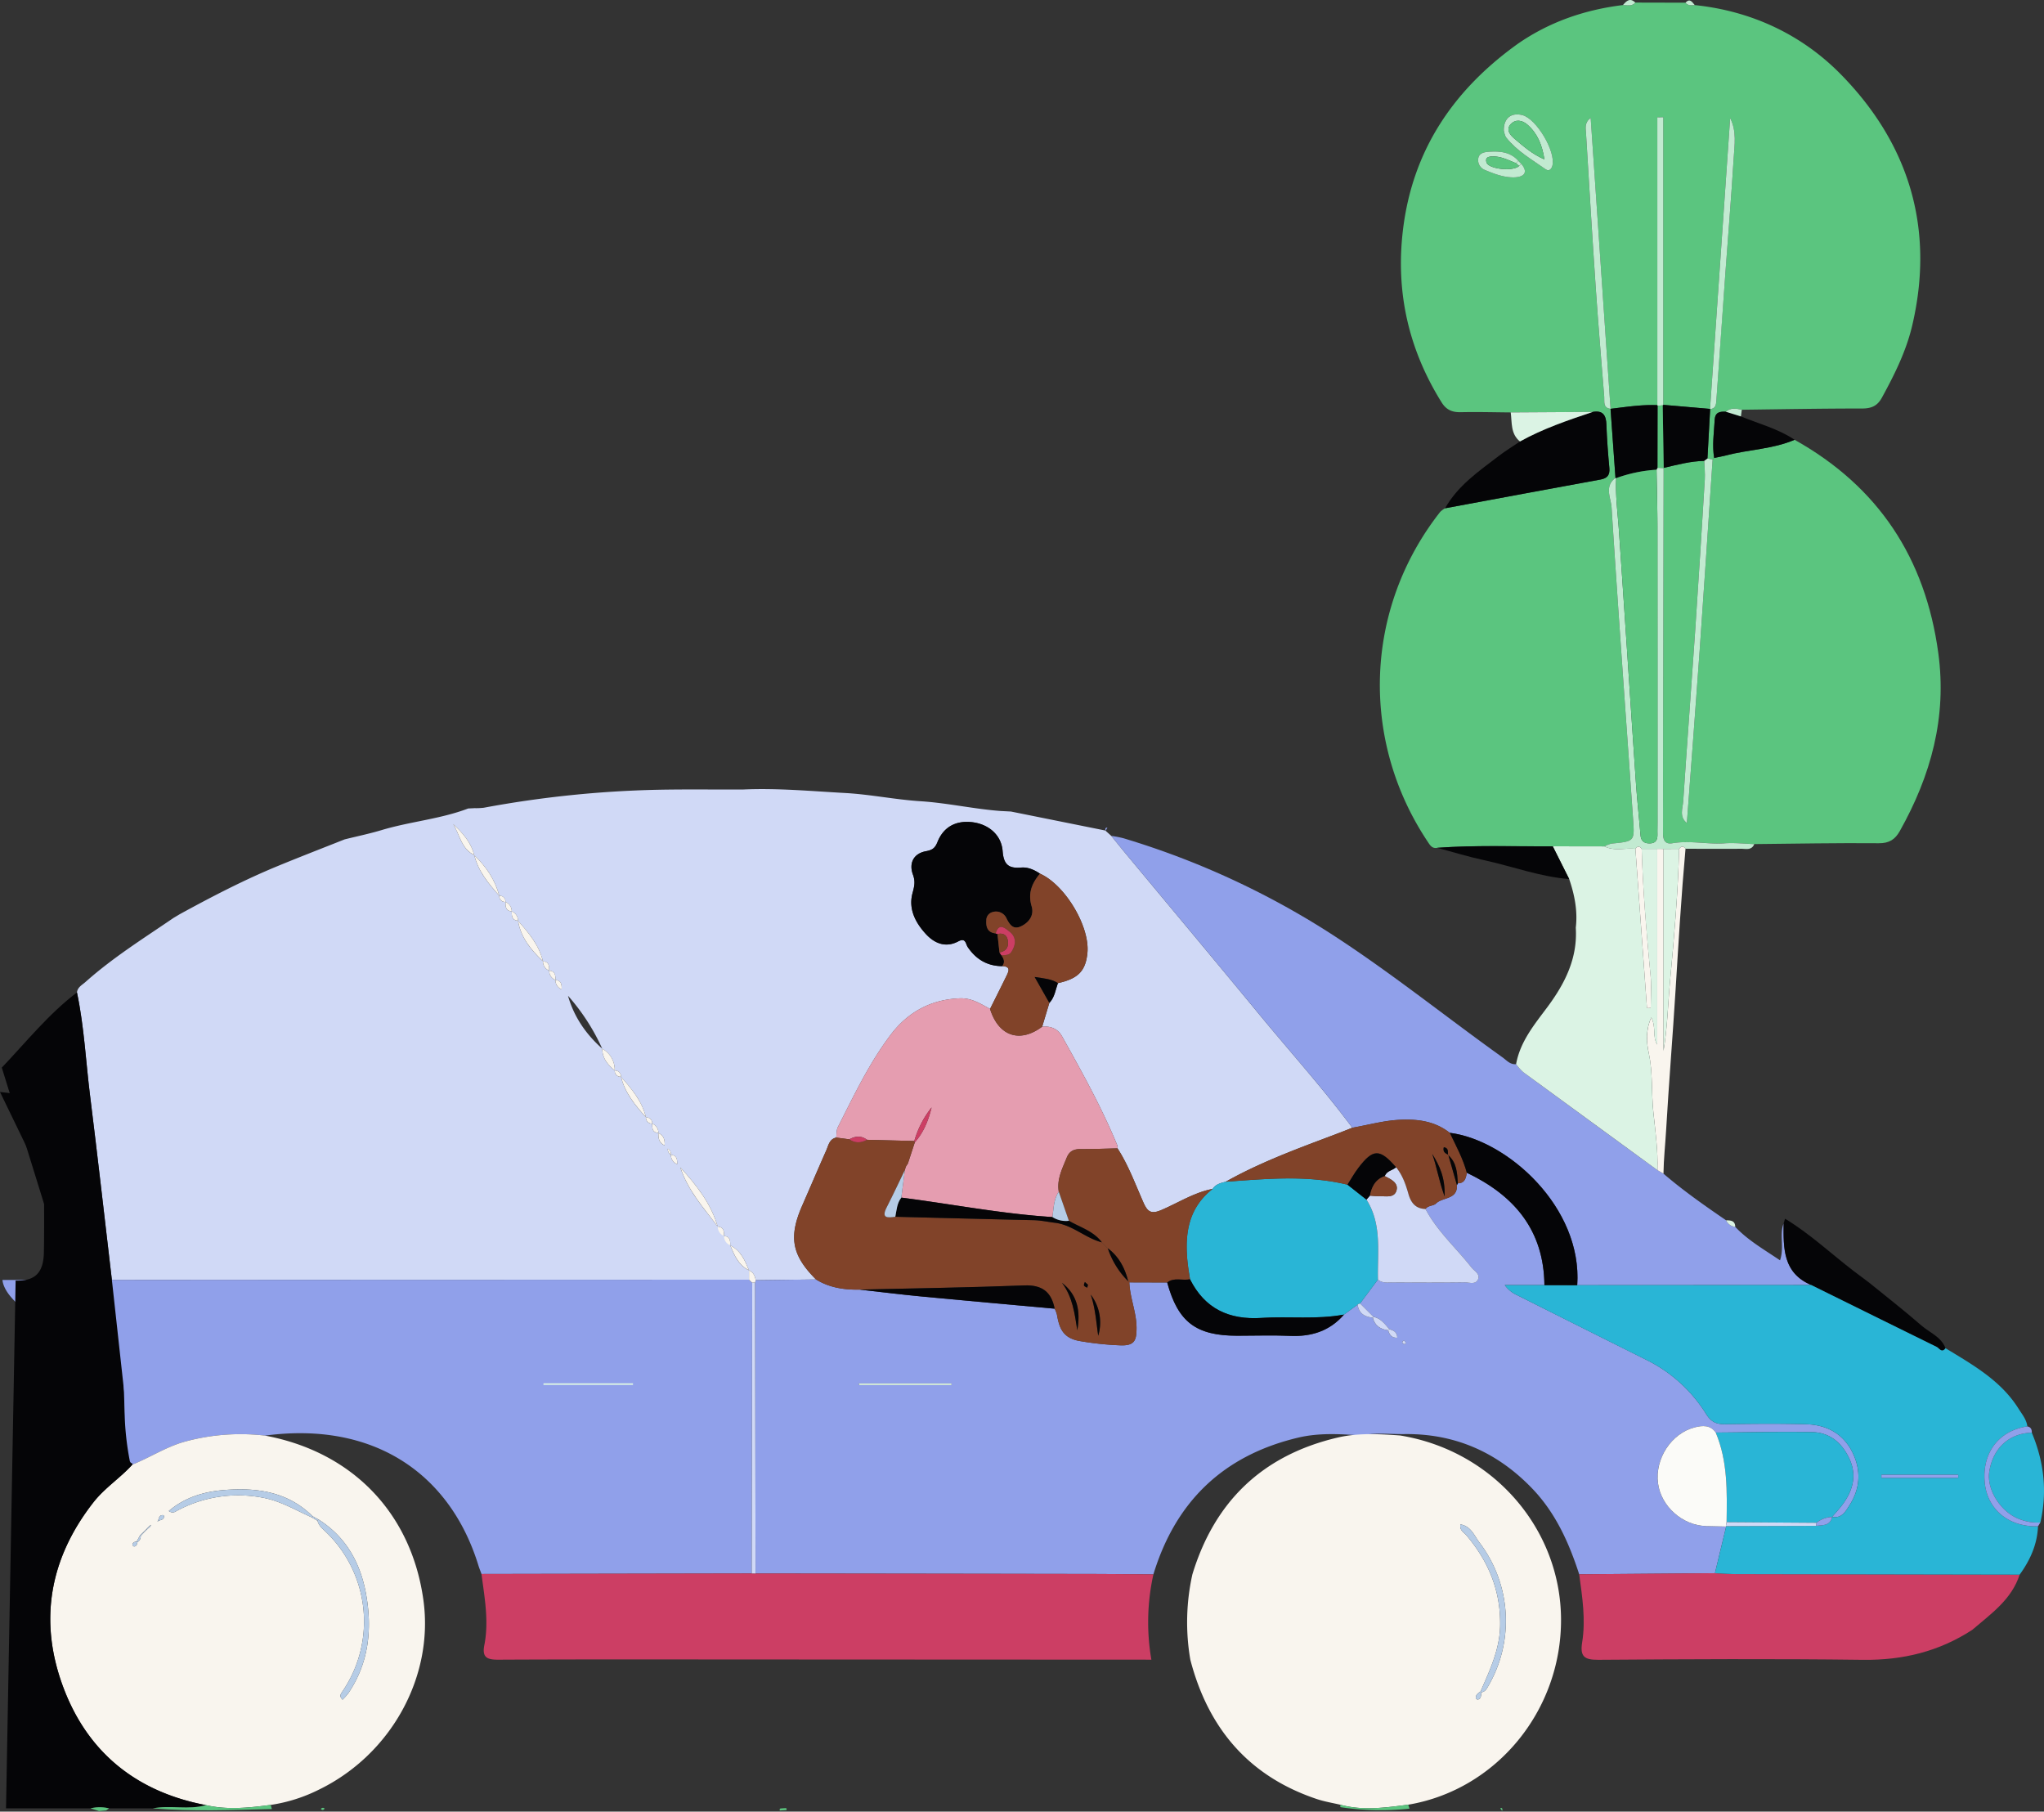 <svg id="Сгруппировать_42" data-name="Сгруппировать 42" xmlns="http://www.w3.org/2000/svg" xmlns:xlink="http://www.w3.org/1999/xlink" width="963.506" height="853.87" viewBox="0 0 963.506 853.87">
  <rect x="0" y="0" width="963.506" height="853.87" fill="#333333" stroke="none"/>
  <defs>
    <clipPath id="clip-path">
      <rect id="Прямоугольник_3" data-name="Прямоугольник 3" width="963.506" height="853.87" fill="none"/>
    </clipPath>
    <clipPath id="clip-path-2">
      <rect id="Прямоугольник_2" data-name="Прямоугольник 2" width="176.253" height="177.554" fill="none"/>
    </clipPath>
  </defs>
  <g id="Сгруппировать_5" data-name="Сгруппировать 5" clip-path="url(#clip-path)">
    <path id="Контур_1" data-name="Контур 1" d="M467.434,334.3l4.441.232,44.472,8.949,2.82,2.527c2.3,2.825,4.57,5.672,6.9,8.473,20.881,25.131,41.858,50.185,62.63,75.406,14.724,17.878,30.255,35.094,44.093,53.7-2.262.884-4.514,1.788-6.784,2.646-17.982,6.809-36.1,13.305-52.927,22.8-2.354.58-4.7,1.163-6.158,3.382-8.693,1.657-16.113,6.495-24.077,9.919-4.782,2.056-6.544.988-8.518-3.472-3.817-8.624-7.043-17.561-12.206-25.552a4.763,4.763,0,0,0-.115-1.45c-7.357-17.819-16.7-34.64-26.087-51.425-1.932-3.455-5.3-4.9-9.33-4.483q1.693-5.609,3.387-11.218c2.5-2.6,2.871-6.131,4.035-9.313,9.52-2.1,13.059-5.715,13.9-14.2,1.236-12.48-10.508-32.135-22.35-37.4-2.678-1.792-5.676-3.147-8.838-2.876-5.915.505-8.287-1.332-8.78-7.763-.6-7.848-6.963-12.966-14.962-13.68-7.371-.659-12.955,2.456-15.73,9.372-1.14,2.842-2.34,3.8-5.465,4.372-5.843,1.073-8.1,5.652-6.108,11.058,1.215,3.29.638,5.548-.21,8.7-2,7.453,1.37,13.932,6.337,19.311,4.114,4.453,9.381,6.535,15.217,3.429,3.581-1.9,3.467,1.2,4.473,2.683,3.909,5.761,9.181,8.94,16.22,8.992,4.337.114,3.026,2.573,1.935,4.812-2.505,5.136-5.084,10.236-7.632,15.352-4.467-2.426-8.661-5.206-14.221-5-13.63.506-24.484,6.484-32.5,17.021-10.209,13.418-17.414,28.694-25.012,43.675-.719,1.417-.553,3.282-.8,4.939-3.227.7-3.631,3.666-4.675,6.021-3.838,8.658-7.549,17.373-11.349,26.048-6.49,14.817-4.894,23.413,6.512,34.8l-28.433.35c-.344-2.038-1.114-3.783-3.177-4.644-1.917-4.691-3.881-9.349-8.832-11.762.037-2.149-.026-4.231-2.938-4.419.047-2.158-.042-4.225-2.948-4.41-3.2-11.012-10.133-19.672-17.644-27.966q-.735-.737-1.472-1.472c.039-2.153-.065-4.209-2.947-4.409a3.035,3.035,0,0,0-1.472-2.939l-1.475-1.474c.134-2.519-.358-4.723-2.947-5.876a4.638,4.638,0,0,0-2.94-4.417,2.737,2.737,0,0,0-2.946-2.943c-1.827-7.666-6.724-13.443-11.762-19.134a2.742,2.742,0,0,0-2.945-2.943,11.4,11.4,0,0,0-5.883-10.3,98.813,98.813,0,0,0-16.184-25.009q-.734-.737-1.47-1.473l-1.473-1.474c.033-2.148-.053-4.215-2.943-4.411.033-2.15-.065-4.211-2.951-4.407.034-2.148-.033-4.228-2.941-4.415-1.831-7.663-6.722-13.443-11.771-19.125a4.611,4.611,0,0,0-2.943-4.42,4.58,4.58,0,0,0-2.943-4.409,2.744,2.744,0,0,0-2.943-2.945c-1.959-7.584-6.2-13.765-11.774-19.122-1.509-6.077-5.5-10.51-9.929-14.647,3.126,5,3.788,11.644,9.962,14.614,1.831,7.662,6.72,13.445,11.764,19.132a2.754,2.754,0,0,0,2.946,2.94c-.032,2.147.025,4.233,2.943,4.414-.046,2.156.041,4.224,2.945,4.413,1.3,7.991,6.155,13.792,11.768,19.128a4.583,4.583,0,0,0,2.943,4.418,4.6,4.6,0,0,0,2.938,4.419,4.577,4.577,0,0,0,2.939,4.412q.737.735,1.475,1.472l1.473,1.47c2.825,10,8.475,18.172,16.184,25.011,0,4.557,2.634,7.6,5.885,10.3a2.744,2.744,0,0,0,2.944,2.944c1.854,7.648,6.712,13.449,11.777,19.119a2.741,2.741,0,0,0,2.944,2.945c-.028,2.145,0,4.249,2.945,4.412-.153,2.526.3,4.751,2.933,5.89l1.474,1.474a3.037,3.037,0,0,0,1.467,2.947,4.6,4.6,0,0,0,2.937,4.415l1.473,1.472c3.523,10.809,10.963,19.144,17.668,27.943a1765.43,1765.43,0,0,0,5.885,8.833c1.906,4.7,3.883,9.346,8.826,11.768q0,2.211,0,4.423l-300.327.132c-3.406-28.933-6.675-57.883-10.274-86.791-2.023-16.249-2.8-32.658-6.19-48.732.3-2.5,2.405-3.5,4.031-4.946,12.825-11.442,27.355-20.532,41.481-30.18l3.019-1.8c14.954-8.181,30.076-16.033,45.844-22.546,10.541-4.353,21.185-8.457,31.783-12.671,5.838-1.451,11.744-2.673,17.5-4.4,13.435-4.034,27.589-5.15,40.771-10.169l2.974-.152a31.24,31.24,0,0,0,4.373-.2,506.381,506.381,0,0,1,81.7-8.465c12.451-.255,24.911-.1,37.366-.124l3.027,0c16.129-.742,32.2.76,48.263,1.646,11.845.654,23.585,3.111,35.43,3.868,12.872.823,25.444,3.721,38.273,4.644" transform="translate(4.679 47.968)" fill="#d0d9f6"/>
    <path id="Контур_2" data-name="Контур 2" d="M628.238,194.233c-7.82-.06-15.644-.285-23.459-.11-4.048.091-6.871-1.015-9.123-4.624-15.581-24.979-21.727-51.983-18.222-81.248,4.5-37.585,23.781-65.985,54.017-87.675,14.976-10.421,31.687-16.144,49.7-18.352,2.029.039,4.194.747,5.831-1.169l23.618.055c1.179,1.475,2.8,1.251,4.384,1.129C741.733,5,765.441,16.182,783.741,34.786c32.182,32.716,44.446,72.591,33.8,118.275-2.846,12.217-8.365,23.29-14.343,34.212-2.186,3.994-5.042,5.122-9.456,5.118-18.862-.015-37.724.349-56.585.574-2.622-.559-5.241-1.1-7.537.944-2.822-.125-5.061.168-5.252,3.938-.3,5.948-1.251,11.871-.231,17.833q-.37.387-.749.768-1.211-.251-2.426-.5.639-11.64,1.277-23.281c2.614-.263,2.786-2.073,2.932-4.2q2.051-29.979,4.247-59.948c1.307-18.037,2.8-36.062,3.907-54.111.383-6.266,1.507-12.667-1.659-18.925q-4.741,68.551-9.483,137.1l-22.06-1.916q0-67.777,0-135.553l-2.784.017V190.809c-7.42-.312-14.724.846-22.051,1.724q-4.686-68.575-9.373-137.15c-3.019,2.363-2.337,4.861-2.2,7.2,1.479,24.632,2.977,49.263,4.66,73.881,1.15,16.815,2.588,33.61,3.932,50.411.181,2.267-.711,5.2,2.975,5.663q1.166,16.283,2.331,32.567c-5.409,3.964-2.129,9.476-1.843,13.954,3.128,49,6.707,97.964,10.143,146.942.73,10.412.691,10.383-10.185,11.458a12.721,12.721,0,0,0-3.293,1.318l-24.385-.04c-18.16.125-36.332-.607-54.476.707-2.486.5-3.487-1.41-4.534-2.98-31.764-47.68-29.972-109.617,5.926-155.32a11.029,11.029,0,0,1,2.311-1.728q36.612-6.79,73.229-13.547c3.261-.6,4.525-2.11,4.212-5.473-.629-6.785-1.145-13.592-1.381-20.4-.155-4.433-1.65-6.844-6.452-6l-38.655.237m3.544-118.62c-3.769-4.215-8.785-4.584-13.889-4.24-2.1.141-4.665.6-4.984,3.325a4.983,4.983,0,0,0,3.162,5.256c4.463,1.866,9.128,3.647,13.957,3.482,3.645-.124,6.977-1.778,3.216-6.325l-1.462-1.5m-6.815-14.336c.233.723.335,2.357,1.168,3.413,5.044,6.395,12.1,10.369,18.617,14.967,1.531,1.081,2.707-.108,3.131-1.771,1.68-6.6-7.475-22.012-14.108-23.776-5.174-1.374-8.875,1.336-8.808,7.166" transform="translate(83.894 0.156)" fill="#5bc57f"/>
    <path id="Контур_3" data-name="Контур 3" d="M744.827,180.545c39.494,22.095,61.648,55.747,67.741,100.488,4.13,30.318-3.488,57.846-18.165,83.975-2.193,3.9-4.965,5.747-9.9,5.7-19.554-.18-39.114.219-58.671.4-4.641-.156-9.309-.7-13.916-.375-8.235.579-16.428-1.452-24.665-.036-3.707.637-4.466-1.8-4.443-4.954.072-10.288,0-20.576.023-30.865q.124-70.541.265-141.081c6.32-1.463,12.6-3.184,19.149-3.3.1,2.932.436,5.877.258,8.792-1.461,23.932-2.94,47.862-4.568,71.784-1.81,26.611-3.845,53.209-5.608,79.823-.224,3.381-2,7.3,1.716,10.284,2.026-27.194,4.119-54.2,6.03-81.225,2.123-30.022,4.079-60.057,6.109-90.087q.377-.381.747-.768c1.893-.4,3.807-.712,5.674-1.2,10.661-2.812,21.939-2.913,32.227-7.351" transform="translate(101.108 26.735)" fill="#5bc57f"/>
    <path id="Контур_4" data-name="Контур 4" d="M569.9,480.735c-13.84-18.6-29.37-35.82-44.094-53.7-20.773-25.221-41.75-50.274-62.631-75.406-2.327-2.8-4.6-5.649-6.9-8.474a54.037,54.037,0,0,1,5.691,1.106,386.19,386.19,0,0,1,95.789,43.714c28.741,18.337,55.262,39.789,82.958,59.594,1.951,1.395,3.577,3.472,6.375,3.186a24.194,24.194,0,0,0,3.395,3.79q31.57,23.147,63.232,46.167l2.838,1.644c9.334,8.022,19.4,15.065,29.538,22a5.245,5.245,0,0,0,4.3,3.086c6,6.335,13.482,10.614,21.119,15.768,2.1-6.11-.381-12.019,1.7-17.4-.121,11.693-.346,23.433,13.054,29.057q-55.18.033-110.361.062c2.53-36.66-32.926-68.429-60.072-71.81-6.957-5.473-14.971-6.558-23.545-6.147-7.647.367-14.939,2.451-22.391,3.759" transform="translate(67.565 50.814)" fill="#90a0ea"/>
    <path id="Контур_5" data-name="Контур 5" d="M686.65,192.1q-.134,70.541-.264,141.083c-.018,10.288.049,20.577-.024,30.865-.022,3.154.736,5.59,4.444,4.953,8.237-1.416,16.43.614,24.665.036,4.607-.324,9.275.22,13.916.375-1.258,3.092-4,2.18-6.276,2.2-8.715.073-17.43.014-26.145,0-1.025-1.364-2.022-1.278-3,.054l-7.371.015-2.943-.028-7.343.013c-.98-1.356-1.963-1.4-2.949-.006-4.848-.528-9.875,1.193-14.576-1.165a12.72,12.72,0,0,1,3.292-1.319c10.876-1.073,10.915-1.046,10.185-11.458-3.436-48.977-7.015-97.945-10.142-146.941-.287-4.479-3.566-9.991,1.843-13.955l.336.09c-.42,8.343.721,16.6,1.3,24.893,2.716,39.271,5.256,78.554,7.937,117.827.582,8.529,1.5,17.036,2.228,25.556.227,2.665,1.555,3.884,4.266,3.877,2.955-.008,3.766-1.661,3.72-4.224-.034-1.959.014-3.918.014-5.878q0-69.432-.018-138.866c-.009-9.051-.273-18.1-.419-27.154a1.547,1.547,0,0,1,.5-.894q1.436.047,2.875.087l-.042-.038" transform="translate(97.551 28.438)" fill="#c2ead1"/>
    <path id="Контур_6" data-name="Контур 6" d="M733,500.327c11.755,7.109,21.741,16.539,32.589,24.839,2.317,1.773,4.666,3.5,7,5.254,8.245,6.713,16.66,13.23,24.664,20.219,3.909,3.413,9.335,5.313,11.383,10.716-1.752,2.476-2.971-.021-4.173-.608q-29.576-14.49-59.07-29.15c-13.4-5.62-13.174-17.361-13.054-29.054q.329-1.107.659-2.215" transform="translate(108.439 74.087)" fill="#050507"/>
    <path id="Контур_7" data-name="Контур 7" d="M681.072,348.621l2.943.028v95.223c1.89-11.131,2.088-22.309,3.127-33.41,1.926-20.579,3.7-41.157,4.245-61.827.975-1.332,1.972-1.418,3-.054-1.987,22.083-3.3,44.21-4.673,66.34s-3.179,44.223-4.474,66.361c-.4,6.789-1.146,13.59-1.245,20.42l-2.839-1.643c.312-9.267-1.017-18.51-1.944-27.623-.932-9.164-.192-18.43-2.143-27.584-1.064-4.985-1.519-10.684,1.173-16.761,2.46,4.7.4,9.11,2.833,12.753Z" transform="translate(100.134 51.471)" fill="#f9f5ee"/>
    <path id="Контур_8" data-name="Контур 8" d="M741.776,182.252c-10.288,4.438-21.565,4.539-32.227,7.351-1.867.493-3.781.808-5.674,1.2-1.02-5.962-.071-11.885.231-17.833.193-3.77,2.432-4.063,5.255-3.938l7.123,2.212c8.508,3.49,17.528,5.8,25.292,11" transform="translate(104.159 25.027)" fill="#050507"/>
    <path id="Контур_9" data-name="Контур 9" d="M715.717,171.434l-7.123-2.211c2.3-2.04,4.914-1.5,7.536-.945q-.207,1.581-.413,3.156" transform="translate(104.926 24.843)" fill="#c2ead1"/>
    <path id="Контур_10" data-name="Контур 10" d="M672.2,1.21c-1.637,1.916-3.8,1.208-5.831,1.169C667.993.4,669.7-1.189,672.2,1.21" transform="translate(98.674 0)" fill="#c2ead1"/>
    <path id="Контур_11" data-name="Контур 11" d="M713.019,504.075a5.247,5.247,0,0,1-4.3-3.086c2.17,0,4.254.126,4.3,3.086" transform="translate(104.945 74.185)" fill="#dbf3e4"/>
    <path id="Контур_12" data-name="Контур 12" d="M696.4,2.363c-1.59.123-3.205.347-4.385-1.129,2.146-2.279,3.181-.251,4.385,1.129" transform="translate(102.472 0.031)" fill="#c2ead1"/>
    <path id="Контур_13" data-name="Контур 13" d="M698.5,670.723c-4.841-14.963-11.189-29.088-22.316-40.61-16.439-17.025-36.391-25.788-60.131-25.476-6.8.088-13.645-.8-20.406.635-9.913-.693-19.83-1.289-29.627,1.036-35.148,8.341-57.74,30-68.236,64.448-10.295-.068-20.588-.179-30.883-.2q-78.325-.131-156.648-.222-.124-68.533-.247-137.068.16-.586.3-1.173l28.43-.354c6.3,3.887,13.272,4.929,20.517,4.794,9.7,1.084,19.388,2.3,29.1,3.225,20.954,2,41.921,3.853,62.882,5.766a14.5,14.5,0,0,1,1.063,2.729c1.094,6.236,2.673,11.061,10.609,12.488a143.092,143.092,0,0,0,19.158,2.045c7.063.32,7.742-2.58,7.77-8.053.038-7.426-3.13-14.275-3.393-21.606l17.853.052c5.114,18.676,13.555,25.088,33.041,25.091,8.293,0,16.6-.285,24.875.072,10.079.436,18.686-2.281,25.417-10.04l6.415-4.689c.581,4.147,3.32,5.777,7.153,6.133.93,3.775,3.58,5.468,7.225,5.957.666,2.083,1.664,3.692,4.333,3.49-.146-2.858-1.954-3.447-3.776-4.021-2.1-2.428-4.019-5.091-7.454-5.807q-3.16-3.145-6.318-6.293,4.207-5.642,8.412-11.283c2.064,1.843,4.612,1.354,7.014,1.364,11.267.045,22.536.094,33.8-.034,2.241-.025,5.411,1.341,6.475-1.7.828-2.365-1.9-3.685-3.224-5.365-7.215-9.177-16.108-17.033-21.657-27.519,1.228-1.742,3.8-1.412,4.9-2.527,3.119-3.155,10.27-1.761,9.933-8.7q.224-.424.417-.867c3.318-.034,3.837-2.455,4.241-4.972,22.344,10.637,36.323,27.053,36.581,52.948h-18.68a14.638,14.638,0,0,0,5.975,4.8q30.187,15.148,60.4,30.248a69.221,69.221,0,0,1,28.537,25.7c2.3,3.707,4.777,4.852,8.851,4.792,12.732-.187,25.476-.317,38.2.019,9.7.256,17.616,4.41,22,13.437,4.013,8.266,3.638,16.7-1.309,24.5-1.821,2.872-3.657,6.64-8.351,5.74,1.56-1.827,3.212-3.583,4.662-5.494,5.061-6.668,7.178-13.942,3.473-21.912-3.435-7.388-9.157-12.388-17.53-12.532-15.154-.261-30.317.1-45.478.2-2.585-3.643-6.21-3.376-9.868-2.449-11.063,2.807-18.855,14.74-17.333,26.389,1.416,10.832,11.535,19.835,22.629,20.127,3.164.084,6.328.154,9.491.23q-2.642,11-5.286,21.993l-63.994.517m-339.58-89.95c.056.255.112.509.168.763h43.544c0-.255,0-.509,0-.763Zm256.138-19.6c.241.367.4.9.711,1s.767-.2,1.159-.327q-.482-.7-.963-1.394l-.907.716" transform="translate(45.905 71.295)" fill="#90a0ea"/>
    <path id="Контур_14" data-name="Контур 14" d="M1,525.489c100.109-.044,251.81-.088,351.919-.132l1.507,1.429-.241,137.042-127.366.243c-.5-1.373-1.056-2.727-1.486-4.12-13.243-42.955-49.036-68-100.522-61.095a99.438,99.438,0,0,0-38.006,2.894c-8.733,2.46-16.251,7.431-24.538,10.762q-.964-6.615-1.929-13.226c5.806-6.406,3.533-14.293,3.944-21.681.254-4.559-.476-9.511,5.246-11.568,5.19,8.791,12.14,14.49,23.1,13.147a5.261,5.261,0,0,1,1.867-.6c11.047,1,19.377-6.607,19.733-18.078.349-11.282-7.558-19.234-18.713-18.816-14.436-3.476-24.917,3.99-25.175,17.934-5.855,2.293-8.381,7.087-9.619,12.834-.5,2.316.2,5.024-2.234,6.691C56.522,561.264,2.965,543.377,1,525.489" transform="translate(0.148 77.793)" fill="#90a0ea"/>
    <path id="Контур_15" data-name="Контур 15" d="M223.136,567.9c0,.254,0,.507-.006.761h42.219c0-.254-.006-.508-.009-.761Z" transform="translate(33.04 84.093)" fill="#90a0ea"/>
    <path id="Контур_16" data-name="Контур 16" d="M440.425,423.223c4.027-.411,7.4,1.03,9.33,4.484,9.389,16.785,18.73,33.605,26.087,51.425a4.763,4.763,0,0,1,.115,1.45c-5.866.127-11.731.378-17.594.335-3.084-.022-5.17,1.076-6.317,3.923-2.092,5.192-4.782,10.243-3.8,16.159-2.434,3.623-2.386,7.868-3,11.947-23.939-1.512-47.479-6.12-71.22-9.162l1.66-12.976q.215-.772.433-1.542.5-.792,1.01-1.586,1.624-4.97,3.247-9.942c4.223-4.728,6.453-10.4,7.918-16.454a45.393,45.393,0,0,0-8.151,15.822l-22.281-.573c-2.726-2.068-5.512-1.8-8.333-.218l-6.215-.829c.246-1.657.079-3.522.8-4.939,7.6-14.981,14.8-30.258,25.013-43.675,8.016-10.537,18.871-16.515,32.5-17.021,5.56-.207,9.754,2.574,14.222,5,4.013,12.856,14,16.26,24.569,8.373" transform="translate(50.838 60.688)" fill="#e59db0"/>
    <path id="Контур_17" data-name="Контур 17" d="M345.881,467.02l6.21.828c2.728,1.907,5.514,1.739,8.337.219q11.139.286,22.28.568s.233.637.233.637q-1.622,4.972-3.244,9.937l-1.013,1.591q-.217.772-.432,1.542c-2.844,5.854-5.593,11.757-8.557,17.551-2.747,5.37.566,4.918,4.053,4.452,21.718.543,43.436,1.115,65.156,1.6,3.438.076,6.754.825,10.123,1.231,8.295,1,14.287,7.209,22.076,9.208l-.123-.1,1.594,1.594-.126-.125,1.6,1.6-.111-.13a39.191,39.191,0,0,0,9.6,15.514l.544.544c.263,7.332,3.43,14.181,3.393,21.606-.029,5.473-.707,8.373-7.77,8.053a143.092,143.092,0,0,1-19.158-2.045c-7.937-1.427-9.515-6.251-10.609-12.488a14.653,14.653,0,0,0-1.061-2.729c-1.551-7.9-5.908-11.295-14.369-10.969-25.86,1-51.744,1.366-77.619,1.978-7.244.134-14.214-.907-20.517-4.794-11.4-11.383-13-19.979-6.511-34.8,3.8-8.675,7.512-17.39,11.35-26.048,1.044-2.355,1.447-5.317,4.675-6.021m106.426,68.454c5.017,6.607,6,14.525,7.231,22.37,1.514-8.692.332-16.54-7.231-22.37m13.552,5.552c2.171,6.382,2.612,12.931,3.535,19.394a21.619,21.619,0,0,0-3.535-19.394m-1.278-4.622-1.481-1.318c-.155.571-.583,1.269-.393,1.677.218.471.986.687,1.514,1.013l.359-1.372" transform="translate(48.281 69.155)" fill="#814329"/>
    <path id="Контур_18" data-name="Контур 18" d="M577.388,531.454q-4.205,5.641-8.412,11.284a2.891,2.891,0,0,0-1.163.537q-3.208,2.345-6.415,4.691c-12.873,2.4-25.91.737-38.827,1.569-15.3.985-26.765-4.263-33.766-18.224-.363-2.391-.8-4.774-1.073-7.175-1.54-13.594-.036-26.2,11.718-35.4,1.452-2.219,3.8-2.8,6.158-3.38,19.183-1.372,38.379-3.269,57.418,1.377q4.474,3.515,8.947,7.037c7.442,11.752,5.1,24.909,5.415,37.685" transform="translate(72.148 71.637)" fill="#29b5d6"/>
    <path id="Контур_19" data-name="Контур 19" d="M.74,442.867c11.53-12.1,22-25.246,35.43-35.437,3.388,16.072,4.165,32.481,6.188,48.73,3.6,28.909,6.868,57.858,10.274,86.791q2.947,26.832,5.892,53.657c.062,3.649-.426,7.422.324,10.931.963,4.511-.821,6.612-4.792,7.254" transform="translate(0.11 60.331)" fill="#050507"/>
    <path id="Контур_20" data-name="Контур 20" d="M20.764,491.146q-.014-9.554-.026-19.107c0-21.361,0-21.361-20.738-23.743" transform="translate(0 66.382)" fill="#050507"/>
    <path id="Контур_21" data-name="Контур 21" d="M416.991,405.41c-7.041-.048-12.314-3.227-16.223-8.988-1.006-1.482-.891-4.588-4.473-2.682-5.836,3.1-11.1,1.023-15.217-3.43-4.968-5.379-8.341-11.857-6.337-19.311.848-3.155,1.425-5.411.21-8.7-2-5.406.265-9.985,6.109-11.057,3.124-.574,4.324-1.531,5.464-4.373,2.776-6.915,8.359-10.031,15.73-9.372,8,.715,14.358,5.832,14.962,13.68.495,6.432,2.866,8.268,8.78,7.763,3.163-.27,6.159,1.084,8.837,2.876-3.79,4.5-5.789,9.216-3.934,15.411,1.248,4.171-1.186,7.635-5.094,9.444-3.549,1.643-5.227-.751-6.686-3.63a5.416,5.416,0,0,0-6.684-3.093,3.924,3.924,0,0,0-2.9,3.807c-.22,3.226.578,5.856,4.443,6.229a1.639,1.639,0,0,0,.8.272q.474,4.352.945,8.7l.909,1.336c1.138,1.634,1.89,3.295.359,5.116" transform="translate(55.404 49.962)" fill="#050507"/>
    <path id="Контур_22" data-name="Контур 22" d="M507.253,490.562c-11.753,9.2-13.257,21.807-11.718,35.4.272,2.4.712,4.784,1.072,7.174-3.54.8-7.458-1.073-10.739,1.529l-17.851-.053q-.274-.27-.544-.543c-1.549-6.191-4.359-11.606-9.6-15.514l.111.129-1.6-1.6.126.124q-.8-.8-1.594-1.594l.123.1c-3.924-5.3-10.178-7.03-15.535-10.134l-4.761-13.716c-.986-5.915,1.7-10.966,3.8-16.158,1.148-2.847,3.233-3.945,6.317-3.923,5.863.041,11.729-.208,17.594-.336,5.163,7.992,8.389,16.928,12.206,25.553,1.974,4.459,3.737,5.528,8.518,3.472,7.965-3.425,15.384-8.263,24.079-9.921" transform="translate(64.344 69.812)" fill="#814329"/>
    <path id="Контур_23" data-name="Контур 23" d="M560.656,490.311c-19.039-4.649-38.234-2.752-57.418-1.38,16.826-9.493,34.944-15.989,52.926-22.8,2.27-.859,4.522-1.762,6.784-2.646,7.453-1.308,14.745-3.391,22.393-3.758,8.574-.412,16.587.674,23.549,6.147,2.96,6.156,6.239,12.175,8.031,18.827-.405,2.518-.924,4.939-4.242,4.972-.3-4.887-.5-9.806-4.618-13.375-.182-1.428.439-3.286-1.991-3.644-.588,2.023.592,2.881,2.1,3.55q2.046,7.166,4.093,14.334c.338,6.946-6.814,5.553-9.933,8.707-1.1,1.115-3.675.785-4.9,2.526-4.639-.156-6.82-2.833-8.042-7.107-1.271-4.443-2.784-8.885-5.825-12.559-7.658-8.855-10.847-8.833-17.819.344-1.882,2.478-3.4,5.232-5.088,7.86m45.781,5.537c.335-8.854-2.406-14.566-5.841-20.047,2.143,5.909,3.046,12.229,5.841,20.047" transform="translate(74.518 68.063)" fill="#814329"/>
    <path id="Контур_24" data-name="Контур 24" d="M409.415,386.834c-3.866-.373-4.664-3-4.443-6.231a3.924,3.924,0,0,1,2.9-3.807,5.417,5.417,0,0,1,6.684,3.094c1.459,2.879,3.138,5.272,6.686,3.629,3.908-1.808,6.342-5.273,5.094-9.444-1.854-6.2.145-10.911,3.934-15.411,11.842,5.271,23.587,24.926,22.351,37.405-.84,8.485-4.381,12.1-13.9,14.2-2.9-1.917-6.187-2.165-10.973-2.9l6.937,12.213q-1.695,5.611-3.387,11.219c-10.573,7.885-20.556,4.482-24.569-8.374,2.548-5.115,5.126-10.216,7.631-15.351,1.092-2.239,2.4-4.7-1.935-4.813,1.534-1.824.782-3.486-.356-5.118,1.673-.137,3.6.075,4.641-1.5,2.216-3.358,2.613-7.016-.807-9.642-1.825-1.4-5.025-4.55-6.491.828" transform="translate(59.962 53.11)" fill="#814329"/>
    <path id="Контур_25" data-name="Контур 25" d="M279.317,479.228c7.511,8.294,14.442,16.954,17.645,27.966l.03-.03c-6.7-8.8-14.144-17.133-17.668-27.943Z" transform="translate(41.36 70.962)" fill="#f9f5ee"/>
    <path id="Контур_26" data-name="Контур 26" d="M431.746,413.3l-6.937-12.213c4.786.735,8.07.984,10.973,2.9-1.165,3.182-1.536,6.709-4.037,9.313" transform="translate(62.904 59.392)" fill="#050507"/>
    <path id="Контур_27" data-name="Контур 27" d="M212.665,378c5.049,5.682,9.941,11.462,11.771,19.125l.028-.026c-5.613-5.336-10.47-11.138-11.769-19.128Z" transform="translate(31.491 55.968)" fill="#f9f5ee"/>
    <path id="Контур_28" data-name="Контур 28" d="M206.519,370.186c-5.045-5.686-9.933-11.468-11.764-19.13l-.033.033c5.577,5.356,9.815,11.537,11.775,19.121l.023-.024" transform="translate(28.834 51.983)" fill="#f9f5ee"/>
    <path id="Контур_29" data-name="Контур 29" d="M266.757,461.17c-5.065-5.672-9.922-11.47-11.776-19.119l-.02.018C260,447.76,264.9,453.538,266.724,461.2l.033-.033" transform="translate(37.754 65.457)" fill="#f9f5ee"/>
    <path id="Контур_30" data-name="Контур 30" d="M196.035,352.941c-6.173-2.97-6.835-9.615-9.962-14.615,4.432,4.138,8.42,8.572,9.929,14.648l.033-.033" transform="translate(27.553 50.098)" fill="#f9f5ee"/>
    <path id="Контур_31" data-name="Контур 31" d="M308.668,523.022c-4.944-2.421-6.919-7.069-8.826-11.768l-.03.025c4.953,2.413,6.915,7.071,8.833,11.762l.023-.019" transform="translate(44.395 75.705)" fill="#f9f5ee"/>
    <path id="Контур_32" data-name="Контур 32" d="M253.175,440.816c-3.251-2.7-5.89-5.743-5.885-10.3l-.017.015a11.4,11.4,0,0,1,5.883,10.3l.02-.02" transform="translate(36.615 63.75)" fill="#f9f5ee"/>
    <path id="Контур_33" data-name="Контур 33" d="M309.042,527.357l-1.51-1.429q0-2.213,0-4.423l-.023.019c2.063.861,2.833,2.6,3.177,4.644q-.141.591-.3,1.176c-.445-.008-.892,0-1.337.014" transform="translate(45.534 77.223)" fill="#f9f5ee"/>
    <path id="Контур_34" data-name="Контур 34" d="M273.3,471c-2.634-1.139-3.086-3.364-2.933-5.891l-.036.037c2.59,1.151,3.081,3.357,2.947,5.876Z" transform="translate(40.03 68.872)" fill="#f9f5ee"/>
    <path id="Контур_35" data-name="Контур 35" d="M275.468,474.107c2.882.2,2.986,2.256,2.948,4.409l.006-.007a4.6,4.6,0,0,1-2.938-4.415l-.016.014" transform="translate(40.79 70.202)" fill="#f9f5ee"/>
    <path id="Контур_36" data-name="Контур 36" d="M267.773,461.3a4.636,4.636,0,0,1,2.94,4.417l.037-.036c-2.941-.163-2.974-2.267-2.946-4.412Z" transform="translate(39.651 68.303)" fill="#f9f5ee"/>
    <path id="Контур_37" data-name="Контур 37" d="M231.005,406.739a4.575,4.575,0,0,1-2.94-4.412l-.015.013c2.891.2,2.977,2.264,2.944,4.411l.011-.011" transform="translate(33.769 59.575)" fill="#f9f5ee"/>
    <path id="Контур_38" data-name="Контур 38" d="M225.48,398.5c2.885.2,2.984,2.257,2.949,4.406l.015-.013a4.6,4.6,0,0,1-2.937-4.418Z" transform="translate(33.388 59.005)" fill="#f9f5ee"/>
    <path id="Контур_39" data-name="Контур 39" d="M207.539,370.309a4.582,4.582,0,0,1,2.943,4.409l.028-.023c-2.917-.18-2.975-2.267-2.943-4.413Z" transform="translate(30.732 54.83)" fill="#f9f5ee"/>
    <path id="Контур_40" data-name="Контур 40" d="M297.253,507.429c2.912.188,2.975,2.27,2.938,4.419l.03-.025a4.633,4.633,0,0,1-2.948-4.411Z" transform="translate(44.016 75.136)" fill="#f9f5ee"/>
    <path id="Контур_41" data-name="Контур 41" d="M297.653,507.982a4.626,4.626,0,0,1-2.938-4.422l-.03.03c2.906.185,3,2.251,2.948,4.41l.02-.017" transform="translate(43.636 74.566)" fill="#f9f5ee"/>
    <path id="Контур_42" data-name="Контур 42" d="M225.888,399.048a4.584,4.584,0,0,1-2.944-4.418l-.026.026c2.908.187,2.976,2.267,2.943,4.415l.028-.024" transform="translate(33.009 58.436)" fill="#f9f5ee"/>
    <path id="Контур_43" data-name="Контур 43" d="M213.074,378.538c-2.9-.189-2.99-2.257-2.945-4.413l-.026.023a4.61,4.61,0,0,1,2.941,4.42l.03-.03" transform="translate(31.111 55.399)" fill="#f9f5ee"/>
    <path id="Контур_44" data-name="Контур 44" d="M207.947,370.66A2.754,2.754,0,0,1,205,367.719l-.023.024a2.745,2.745,0,0,1,2.943,2.945l.028-.028" transform="translate(30.352 54.451)" fill="#f9f5ee"/>
    <path id="Контур_45" data-name="Контур 45" d="M268.184,461.649a2.74,2.74,0,0,1-2.944-2.944l-.033.032a2.738,2.738,0,0,1,2.946,2.943l.031-.031" transform="translate(39.271 67.924)" fill="#f9f5ee"/>
    <path id="Контур_46" data-name="Контур 46" d="M255.361,442.431a2.743,2.743,0,0,1-2.944-2.943l-.02.018a2.742,2.742,0,0,1,2.945,2.943l.018-.018" transform="translate(37.374 65.078)" fill="#f9f5ee"/>
    <path id="Контур_47" data-name="Контур 47" d="M274.186,471.548a3.033,3.033,0,0,1,1.472,2.939l.016-.014a3.034,3.034,0,0,1-1.466-2.947l-.022.022" transform="translate(40.601 69.822)" fill="#f9f5ee"/>
    <path id="Контур_48" data-name="Контур 48" d="M278.035,477.946q.735.735,1.472,1.472l.007-.007-1.473-1.472Z" transform="translate(41.171 70.772)" fill="#f9f5ee"/>
    <path id="Контур_49" data-name="Контур 49" d="M272.9,470.264l1.475,1.474.021-.022-1.474-1.474-.022.022" transform="translate(40.41 69.632)" fill="#f9f5ee"/>
    <path id="Контур_50" data-name="Контур 50" d="M231.9,407.466l1.47,1.473.017-.017-1.474-1.47Z" transform="translate(34.338 60.334)" fill="#f9f5ee"/>
    <path id="Контур_51" data-name="Контур 51" d="M232.1,407.642l-1.474-1.472-.011.011,1.473,1.474.013-.014" transform="translate(34.149 60.144)" fill="#f9f5ee"/>
    <path id="Контур_52" data-name="Контур 52" d="M622.484,450.124c1.892-10.519,8.474-18.492,14.593-26.685,8.359-11.193,14.464-23.15,13.545-37.658.94-7.9-.573-15.465-3.1-22.895q-3.875-7.722-7.751-15.443l24.385.041c4.7,2.358,9.729.638,14.576,1.165l5.442,75.073,1.772-.109c0-5.077.414-10.194-.072-15.222-1.923-19.878-3.595-39.767-4.192-59.734l7.343-.013v92.223c-2.433-3.643-.374-8.051-2.833-12.753-2.693,6.077-2.238,11.775-1.174,16.76,1.953,9.154,1.211,18.42,2.143,27.584.928,9.113,2.256,18.357,1.945,27.624q-31.63-23.066-63.232-46.167a24.143,24.143,0,0,1-3.395-3.791" transform="translate(92.175 51.448)" fill="#dbf3e4"/>
    <path id="Контур_53" data-name="Контур 53" d="M662.93,169.133c4.8-.845,6.3,1.567,6.451,6,.238,6.809.752,13.615,1.382,20.4.312,3.363-.952,4.877-4.212,5.473q-36.629,6.7-73.229,13.547c5.984-10.64,15.794-17.377,25.153-24.546,3.251-2.49,6.764-4.638,10.157-6.942,10.864-6.043,22.573-10,34.3-13.931" transform="translate(87.857 25.02)" fill="#050507"/>
    <path id="Контур_54" data-name="Контур 54" d="M644.572,347.456q3.875,7.722,7.751,15.443c-13.887-1.1-26.92-6.057-40.407-8.974-7.345-1.59-14.552-3.82-21.822-5.76,18.145-1.316,36.317-.582,54.477-.708" transform="translate(87.379 51.437)" fill="#050507"/>
    <path id="Контур_55" data-name="Контур 55" d="M658.938,169.111c-11.724,3.926-23.433,7.887-34.3,13.931-4.479-3.6-3.72-8.871-4.357-13.7q19.327-.115,38.655-.235" transform="translate(91.85 25.041)" fill="#dbf3e4"/>
    <path id="Контур_56" data-name="Контур 56" d="M683.452,195.86a1.568,1.568,0,0,0-.5.9,68.178,68.178,0,0,0-19.021,3.967l-.336-.088-2.332-32.569,0,0c7.326-.878,14.631-2.036,22.05-1.723l.2.267q-.031,14.626-.063,29.251" transform="translate(97.918 24.624)" fill="#050507"/>
    <path id="Контур_57" data-name="Контур 57" d="M702.261,192.62c-6.552.121-12.829,1.841-19.15,3.3l.042.038q-.238-14.762-.473-29.525l.25-.224,22.06,1.916.057.083q-.637,11.64-1.278,23.281l-1.51,1.129" transform="translate(101.089 24.612)" fill="#050507"/>
    <path id="Контур_58" data-name="Контур 58" d="M701.1,189.36l1.51-1.129,2.427.5c-2.03,30.03-3.986,60.065-6.109,90.088-1.91,27.021-4,54.03-6.031,81.224-3.715-2.982-1.939-6.9-1.715-10.284,1.763-26.615,3.8-53.211,5.608-79.823,1.627-23.92,3.107-47.852,4.568-71.782.178-2.915-.16-5.861-.258-8.792" transform="translate(102.256 27.873)" fill="#c2ead1"/>
    <path id="Контур_59" data-name="Контур 59" d="M662.777,185.53c-3.685-.467-2.793-3.4-2.975-5.663-1.344-16.8-2.782-33.6-3.932-50.41-1.683-24.619-3.181-49.25-4.66-73.882-.141-2.336-.822-4.836,2.2-7.2q4.686,68.575,9.373,137.149Z" transform="translate(96.405 7.164)" fill="#c2ead1"/>
    <path id="Контур_60" data-name="Контур 60" d="M702.114,185.564q4.741-68.551,9.483-137.1c3.166,6.258,2.042,12.659,1.66,18.925-1.1,18.049-2.6,36.074-3.908,54.111q-2.172,29.97-4.247,59.948c-.146,2.125-.318,3.936-2.931,4.2l-.057-.083" transform="translate(103.967 7.176)" fill="#c2ead1"/>
    <path id="Контур_61" data-name="Контур 61" d="M680.473,183.837V48.159l2.785-.018V183.7l-.25.223-2.338.186-.2-.267" transform="translate(100.762 7.129)" fill="#c2ead1"/>
    <path id="Контур_62" data-name="Контур 62" d="M617.434,54.479c-.067-5.829,3.634-8.541,8.808-7.165,6.632,1.762,15.787,17.176,14.106,23.776-.422,1.662-1.6,2.852-3.13,1.77-6.515-4.6-13.574-8.572-18.617-14.966-.832-1.057-.935-2.69-1.168-3.414m19.161,13.7c-1.092-6.913-3.333-12.334-8.07-16.431-2.4-2.078-5.551-2.657-7.848-.161-2.427,2.637-.142,5.208,1.772,6.823,4.148,3.5,8.237,7.216,14.147,9.769" transform="translate(91.428 6.954)" fill="#c2ead1"/>
    <path id="Контур_63" data-name="Контур 63" d="M627.275,68.045c3.757,4.556.424,6.21-3.221,6.335-4.829.164-9.493-1.616-13.957-3.482a4.983,4.983,0,0,1-3.161-5.257c.318-2.724,2.887-3.184,4.984-3.325,5.1-.344,10.119.025,13.888,4.24l-1.075,1.13c-3.567-1.4-7.018-3.261-11-3.168-1.749.04-3.7.342-2.891,2.836,1.026,3.176,12.589,4.359,15.345,1.666q.563-.463,1.084-.975" transform="translate(89.868 9.213)" fill="#c2ead1"/>
    <path id="Контур_64" data-name="Контур 64" d="M623.508,66q.73.749,1.464,1.494c-.343.336-.7.661-1.079.968q-.728-.666-1.459-1.332L623.508,66" transform="translate(92.168 9.772)" fill="#c2ead1"/>
    <path id="Контур_65" data-name="Контур 65" d="M588.372,623.256c.471,1.627,1.123,3.137,3.006,3.5.815.158,1.41-.312,1.179-1.189-.489-1.855-2.071-2.372-3.7-2.781-17.5-14.667-49.273-15.121-64.316-2.2,2.223,1.107,3.684-.707,5.368-1.365,13.066-5.1,26.231-6.581,40.092-2.991,6.479,1.678,11.751,6.017,18.367,7.022m-71.227,1.933c-5.131,3.125-9.931,6.556-11.764,12.713,4.6-3.614,9.378-7.064,11.764-12.713m3.445-1.216c.4-.188.937-.281,1.143-.595.165-.249-.077-.767-.139-1.164l-1.582.684.578,1.075" transform="translate(74.835 90.522)" fill="#f9f5ee"/>
    <path id="Контур_66" data-name="Контур 66" d="M856.015,646.541c-3.812,11.783-13.546,18.482-22.32,26.007-15.653,10.195-32.711,14.374-51.469,14.139-41.612-.522-83.237-.3-124.852-.011-6.564.046-8.66-1.549-7.584-8.209,1.732-10.721.055-21.432-1.395-32.089q32-.255,64-.514c3.409.147,6.816.412,10.225.42q66.7.16,133.4.257" transform="translate(96.012 95.637)" fill="#cc3e64"/>
    <path id="Контур_67" data-name="Контур 67" d="M454.818,339.722l-.774,1.512c-.439-.861-.25-1.4.774-1.512" transform="translate(67.201 50.305)" fill="#90a0ea"/>
    <path id="Контур_68" data-name="Контур 68" d="M860.537,664.058q-66.7-.12-133.4-.257c-3.409-.008-6.817-.274-10.226-.42q2.643-11,5.286-21.993l-.145-.2,42.6-.124c3.039-.408,6.575.065,7.451-4.189l.045-.04c4.694.9,6.53-2.869,8.351-5.74,4.947-7.8,5.321-16.237,1.309-24.5-4.385-9.029-12.295-13.182-22-13.438-12.728-.336-25.471-.205-38.2-.018-4.073.06-6.549-1.085-8.852-4.793a69.207,69.207,0,0,0-28.536-25.694q-30.233-15.053-60.4-30.25a14.639,14.639,0,0,1-5.976-4.8H636.53l15.456.033q55.18-.029,110.361-.061,29.522,14.6,59.071,29.146c1.2.589,2.42,3.085,4.172.608,12.834,7.824,26.057,15.186,34.388,28.445,1.673,2.662,3.787,5.12,4.2,8.418-13.323,1.983-21.229,12.179-20.142,25.971,1.024,12.981,11.142,21.476,25.16,21.124-.365,8.552-3.715,15.969-8.659,22.781M831.6,618.429c-.006-.478-.01-.954-.016-1.432H795.389q0,.716,0,1.432Z" transform="translate(91.489 78.12)" fill="#29b5d6"/>
    <path id="Контур_69" data-name="Контур 69" d="M655.33,536.881l-15.456-.033c-.258-25.895-14.237-42.311-36.581-52.948-1.792-6.652-5.07-12.671-8.031-18.827,27.143,3.381,62.6,35.148,60.067,71.809" transform="translate(88.145 68.866)" fill="#050507"/>
    <path id="Контур_70" data-name="Контур 70" d="M663.6,196.8a68.127,68.127,0,0,1,19.02-3.965c.147,9.049.411,18.1.419,27.152q.065,69.432.02,138.866c0,1.959-.048,3.918-.014,5.877.045,2.564-.766,4.216-3.72,4.224-2.712.008-4.039-1.212-4.266-3.877-.728-8.52-1.646-17.026-2.228-25.556-2.681-39.273-5.22-78.556-7.937-117.826-.574-8.295-1.716-16.551-1.294-24.894" transform="translate(98.25 28.554)" fill="#5bc57f"/>
    <path id="Контур_71" data-name="Контур 71" d="M690.381,348.5c-.543,20.669-2.318,41.248-4.244,61.827-1.039,11.1-1.238,22.28-3.126,33.409V348.514l7.371-.014" transform="translate(101.138 51.605)" fill="#dcf4e4"/>
    <path id="Контур_72" data-name="Контур 72" d="M674.431,348.633c.6,19.969,2.269,39.857,4.192,59.734.486,5.03.072,10.146.072,15.222l-1.772.109-5.442-75.073c.986-1.394,1.969-1.349,2.949.007" transform="translate(99.431 51.471)" fill="#f9f5ee"/>
    <path id="Контур_73" data-name="Контур 73" d="M680.653,166.592q1.169-.093,2.339-.186.234,14.764.472,29.526-1.438-.041-2.875-.087.033-14.629.064-29.253" transform="translate(100.779 24.641)" fill="#5bc57f"/>
    <path id="Контур_74" data-name="Контур 74" d="M514.42,646.4a103.989,103.989,0,0,0-.959,40.2q-95.862-.045-191.728-.091c-38.689-.014-77.378-.091-116.066.1-5.324.026-7.79-.994-6.627-6.9,2.216-11.235.087-22.371-1.347-33.5l127.368-.243,1.827.011q78.324.107,156.647.222c10.295.017,20.59.129,30.884.2" transform="translate(29.274 95.653)" fill="#cc3e64"/>
    <path id="Контур_75" data-name="Контур 75" d="M704.455,588.162c15.159-.1,30.324-.458,45.478-.2,8.372.145,14.095,5.145,17.53,12.532,3.7,7.97,1.587,15.244-3.473,21.912-1.45,1.91-3.1,3.667-4.662,5.494l-.045.04a12.3,12.3,0,0,0-7.326,2.746l-42.384-.3c.2-14.307.6-28.639-5.118-42.229" transform="translate(104.314 87.05)" fill="#29b5d6"/>
    <path id="Контур_76" data-name="Контур 76" d="M575.006,479.209c3.039,3.675,4.552,8.117,5.823,12.56,1.223,4.273,3.4,6.951,8.042,7.107,5.545,10.488,14.438,18.344,21.653,27.521,1.32,1.68,4.052,3,3.224,5.365-1.064,3.04-4.234,1.674-6.475,1.7-11.266.129-22.534.079-33.8.034-2.4-.01-4.948.479-7.014-1.364-.315-12.775,2.028-25.932-5.412-37.686l1.647-1.876a42.628,42.628,0,0,0,4.349.276c3.042-.1,7.194,1.024,8.182-2.794.925-3.575-2.713-5.2-5.538-6.663.884-2.526,3.631-2.678,5.32-4.178" transform="translate(83.078 70.96)" fill="#d0d9f6"/>
    <path id="Контур_77" data-name="Контур 77" d="M707.988,588.517c5.72,13.59,5.321,27.921,5.118,42.229q-.172.933-.343,1.866l.145.2c-3.163-.076-6.327-.146-9.491-.23-11.094-.292-21.213-9.295-22.63-20.127-1.521-11.648,6.271-23.581,17.334-26.389,3.658-.928,7.282-1.194,9.868,2.449" transform="translate(100.781 86.695)" fill="#fbfbf8"/>
    <path id="Контур_78" data-name="Контур 78" d="M479.247,526.711c3.281-2.6,7.2-.731,10.738-1.528,7,13.961,18.465,19.208,33.768,18.224,12.917-.832,25.953.835,38.827-1.571-6.731,7.758-15.337,10.475-25.417,10.039-8.278-.357-16.583-.07-24.875-.072-19.485,0-27.927-6.416-33.04-25.091" transform="translate(70.965 77.767)" fill="#050507"/>
    <path id="Контур_79" data-name="Контур 79" d="M352.908,529.694c25.875-.613,51.759-.98,77.619-1.978,8.461-.327,12.818,3.065,14.369,10.969-20.964-1.914-41.931-3.767-62.885-5.767-9.715-.927-19.4-2.14-29.1-3.224" transform="translate(52.257 78.139)" fill="#050507"/>
    <path id="Контур_80" data-name="Контур 80" d="M310.459,663.658l-1.825-.013q.119-68.52.24-137.041c.447-.018.893-.022,1.34-.014q.122,68.533.246,137.068" transform="translate(45.702 77.975)" fill="#d0d9f6"/>
    <path id="Контур_81" data-name="Контур 81" d="M352.614,567.966h43.707c0,.255,0,.509,0,.763H352.782c-.055-.255-.111-.509-.168-.763" transform="translate(52.214 84.103)" fill="#dcf4e4"/>
    <path id="Контур_82" data-name="Контур 82" d="M594.542,474.164c4.115,3.569,4.32,8.488,4.619,13.375q-.193.443-.418.867-2.046-7.171-4.093-14.337Z" transform="translate(88.038 70.199)" fill="#050507"/>
    <path id="Контур_83" data-name="Контур 83" d="M563.978,540.613c3.434.719,5.352,3.381,7.453,5.809q-.27.276-.56.533c-3.641-.492-6.291-2.185-7.218-5.964,0,0,.325-.378.325-.378" transform="translate(83.464 80.052)" fill="#d0d9f6"/>
    <path id="Контур_84" data-name="Контур 84" d="M557.42,535.672a2.876,2.876,0,0,1,1.163-.537q3.157,3.145,6.317,6.29l-.324.375c-3.836-.351-6.574-1.982-7.156-6.128" transform="translate(82.541 79.241)" fill="#d0d9f6"/>
    <path id="Контур_85" data-name="Контур 85" d="M570.5,545.673c1.822.574,3.63,1.162,3.776,4.019-2.669.2-3.668-1.408-4.333-3.49.189-.168.377-.344.557-.529" transform="translate(84.395 80.802)" fill="#d0d9f6"/>
    <path id="Контур_86" data-name="Контур 86" d="M575.716,550.988l.907-.716q.482.7.963,1.394c-.393.126-.85.436-1.159.327s-.47-.637-.711-1" transform="translate(85.25 81.483)" fill="#d0d9f6"/>
    <path id="Контур_87" data-name="Контур 87" d="M121.9,589.462c41.216,7.683,69.026,36.611,74.645,77.647,4.923,35.96-15.2,72.56-49.081,89.124a75.426,75.426,0,0,1-22.929,7.291c-10.152,1.33-20.314,2.447-30.486.1-32.69-6.2-55.819-24.749-67.345-55.724-11.6-31.185-6.4-60.57,14.295-87.015,5.332-6.813,12.632-11.449,18.359-17.772,8.286-3.329,15.8-8.3,24.538-10.762a99.438,99.438,0,0,1,38.006-2.893M64.462,635.039l-1.505,1.433q-.794,1.435-1.587,2.87c-.961.164-1.908.417-1.992,1.587-.018.257.558.816.813.789,1.164-.125,1.363-1.114,1.557-2.053a3.109,3.109,0,0,0,1.525-2.879c.467-.511.936-1.023,1.4-1.538l1.467-1.448c.524-.471,1.047-.943,1.564-1.419l.552-.866-.887.535q-.723.765-1.442,1.535-.732.727-1.462,1.455m7.6-5.6c1.115-.277,2.24-.559,2.193-2.05a.676.676,0,0,0-.467-.46c-1.46-.086-1.871.944-2.135,2.1l-.53.922.94-.516m71.79-1.472,2.784,1.635c.439,2.049,1.92,3.378,3.343,4.711a58.519,58.519,0,0,1,8.51,75.542c-.766,1.155-1.908,2.341-.063,4.063a30.746,30.746,0,0,0,2.832-3.2c9.544-14.244,11.186-30.036,8.27-46.394-2.616-14.678-9.373-27.066-22.406-35.3l-2.84-1.572c-11.743-11.638-26.493-13.607-41.893-12.323-9.291.775-18.252,3.378-25.895,9.873,1.953,1.326,2.979.34,3.978-.176a60.994,60.994,0,0,1,40.421-6.088c8.395,1.569,15.422,5.877,22.959,9.225" transform="translate(3.057 87.189)" fill="#f9f5ee"/>
    <path id="Контур_88" data-name="Контур 88" d="M7,531.142c9.391.308,13.144-3.856,13.323-13.39s.078-19.081.1-28.618c13.036-.309,21.161,7.673,21.242,21.455.152,26.152,10.772,42.369,10.779,68.522,0,15.164-1.148-33.294,7.675,25.537l1.929,13.23c-5.727,6.324-13.027,10.959-18.359,17.772C23,662.1,17.792,691.479,29.4,722.664c11.526,30.976,34.656,49.522,67.339,55.723-8.236,2.367-16.758-.075-25.037,1.513H51.034a18.854,18.854,0,0,0-8.748,0l-39.814,0" transform="translate(0.366 72.428)" fill="#050507"/>
    <path id="Контур_89" data-name="Контур 89" d="M80.809,577.081c8.5-2.809,14.427-8,15.312-17.388.917-9.72-4.393-15.806-12.423-20.106,11.154-.417,19.06,7.535,18.71,18.817-.355,11.472-8.685,19.079-19.732,18.078a5.266,5.266,0,0,0-1.867.6" transform="translate(11.966 79.898)" fill="#050507"/>
    <path id="Контур_90" data-name="Контур 90" d="M223.136,567.9h42.2c0,.254.006.507.009.761H223.13c0-.254,0-.508.006-.761" transform="translate(33.04 84.093)" fill="#dcf4e4"/>
    <path id="Контур_91" data-name="Контур 91" d="M449.417,502.6c5.357,3.1,11.611,4.833,15.535,10.134-7.79-2-13.781-8.207-22.076-9.206-3.368-.406-6.683-1.155-10.123-1.232-21.719-.484-43.437-1.056-65.156-1.6.633-3.107.752-6.378,2.843-9.027,23.742,3.04,47.282,7.648,71.217,9.161a11.878,11.878,0,0,0,7.76,1.769" transform="translate(54.433 72.805)" fill="#050507"/>
    <path id="Контур_92" data-name="Контур 92" d="M371.094,493.343c-2.091,2.65-2.21,5.921-2.843,9.028-3.487.464-6.8.915-4.053-4.454,2.963-5.793,5.713-11.7,8.556-17.551l-1.66,12.977" transform="translate(53.779 71.131)" fill="#b6cce6"/>
    <path id="Контур_93" data-name="Контур 93" d="M439.865,502.958a11.878,11.878,0,0,1-7.76-1.769c.613-4.079.564-8.324,3-11.947q2.382,6.857,4.762,13.716" transform="translate(63.985 72.445)" fill="#b6cce6"/>
    <path id="Контур_94" data-name="Контур 94" d="M375.634,471.105s-.233-.642-.233-.637a45.392,45.392,0,0,1,8.151-15.817c-1.465,6.048-3.7,11.726-7.918,16.454" transform="translate(55.588 67.323)" fill="#cc3e64"/>
    <path id="Контур_95" data-name="Контур 95" d="M357.07,468.122c-2.823,1.52-5.609,1.688-8.339-.219,2.825-1.576,5.612-1.848,8.339.219" transform="translate(51.639 69.1)" fill="#cc3e64"/>
    <path id="Контур_96" data-name="Контур 96" d="M371.9,479.228l1.013-1.59q-.508.8-1.013,1.59" transform="translate(55.069 70.727)" fill="#b6cce6"/>
    <path id="Контур_97" data-name="Контур 97" d="M436.023,526.645c7.562,5.83,8.745,13.678,7.231,22.37-1.226-7.844-2.214-15.763-7.231-22.37" transform="translate(64.565 77.984)" fill="#050507"/>
    <path id="Контур_98" data-name="Контур 98" d="M447.827,531.481a21.62,21.62,0,0,1,3.535,19.394c-.923-6.464-1.364-13.012-3.535-19.394" transform="translate(66.313 78.7)" fill="#050507"/>
    <path id="Контур_99" data-name="Контур 99" d="M454.86,512.483c5.243,3.908,8.054,9.322,9.6,15.515a39.2,39.2,0,0,1-9.6-15.515" transform="translate(67.354 75.887)" fill="#050507"/>
    <path id="Контур_100" data-name="Контур 100" d="M446.962,527.625,446.6,529c-.528-.326-1.3-.542-1.514-1.013-.191-.409.238-1.107.393-1.677l1.481,1.318" transform="translate(65.9 77.934)" fill="#050507"/>
    <path id="Контур_101" data-name="Контур 101" d="M452.288,509.925l1.592,1.594-1.592-1.594" transform="translate(66.973 75.508)" fill="#050507"/>
    <path id="Контур_102" data-name="Контур 102" d="M453.566,511.2l1.6,1.6-1.6-1.6" transform="translate(67.163 75.697)" fill="#050507"/>
    <path id="Контур_103" data-name="Контур 103" d="M563.847,493.42,562.2,495.3q-4.476-3.515-8.949-7.034c1.687-2.623,3.207-5.378,5.089-7.856,6.971-9.178,10.161-9.2,17.818-.343-1.687,1.5-4.434,1.651-5.316,4.178-4.406,1.481-6.154,4.986-7,9.181" transform="translate(81.923 70.11)" fill="#050507"/>
    <path id="Контур_104" data-name="Контур 104" d="M408.838,383.591c1.466-5.378,4.666-2.228,6.491-.828,3.42,2.626,3.023,6.283.807,9.642-1.038,1.573-2.968,1.362-4.641,1.5l-.909-1.337c3.234-.612,4.494-2.649,3.908-5.763-.5-2.658-2.319-3.469-4.853-2.94a1.638,1.638,0,0,1-.8-.271" transform="translate(60.539 56.353)" fill="#cc3e64"/>
    <path id="Контур_105" data-name="Контур 105" d="M409.539,383.457c2.533-.529,4.353.282,4.853,2.94.584,3.115-.675,5.151-3.908,5.763q-.474-4.352-.945-8.7" transform="translate(60.643 56.758)" fill="#814329"/>
    <path id="Контур_106" data-name="Контур 106" d="M593.879,493.765c-2.8-7.817-3.7-14.137-5.841-20.047,3.435,5.481,6.177,11.193,5.841,20.047" transform="translate(87.075 70.147)" fill="#050507"/>
    <path id="Контур_107" data-name="Контур 107" d="M594.926,474.528c-1.506-.668-2.686-1.527-2.1-3.55,2.428.359,1.807,2.217,1.99,3.644l.108-.094" transform="translate(87.761 69.741)" fill="#050507"/>
    <path id="Контур_108" data-name="Контур 108" d="M636.313,67.8c-5.909-2.553-10-6.268-14.147-9.769-1.914-1.615-4.2-4.186-1.772-6.823,2.3-2.5,5.444-1.917,7.848.161,4.737,4.1,6.978,9.519,8.07,16.431" transform="translate(91.711 7.339)" fill="#5bc57f"/>
    <path id="Контур_109" data-name="Контур 109" d="M624.248,67.389q.73.666,1.459,1.333c-2.758,2.695-14.32,1.511-15.346-1.665-.807-2.494,1.142-2.8,2.891-2.836,3.978-.093,7.429,1.766,11,3.168" transform="translate(90.353 9.509)" fill="#5bc57f"/>
    <path id="Контур_110" data-name="Контур 110" d="M16.929,487.685l-.007-.11.007.11" transform="translate(2.506 72.199)" fill="#814329"/>
    <path id="Контур_111" data-name="Контур 111" d="M62.77,742.605c8.279-1.588,16.8.854,25.037-1.512,10.179,2.343,20.339,1.226,30.493-.1.186.647.379,1.295.568,1.943-18.706.436-37.409,1.231-56.1-.328" transform="translate(9.295 109.724)" fill="#5bc57f"/>
    <path id="Контур_112" data-name="Контур 112" d="M44.5,743.46l-3.328.267q-2.018-.632-4.026-1.264a18.862,18.862,0,0,1,8.751,0l-1.4.994" transform="translate(5.501 109.865)" fill="#5bc57f"/>
    <path id="Контур_113" data-name="Контур 113" d="M323.306,743.242l-3.076.193a.634.634,0,0,1,.3-.976q1.3-.084,2.581-.17a.8.8,0,0,1,.2.953" transform="translate(47.401 109.916)" fill="#5bc57f"/>
    <path id="Контур_114" data-name="Контур 114" d="M131.737,742.766a1.089,1.089,0,0,1,1.765-.239c-.49.814-1.078.889-1.765.239" transform="translate(19.507 109.9)" fill="#5bc57f"/>
    <path id="Контур_115" data-name="Контур 115" d="M836.827,588.163c5.76,13.683,7.359,27.764,4.057,42.316a22.6,22.6,0,0,1-9.294-1.351c-9.1-3.015-16.167-13.915-14.793-22.65,1.738-11.046,9.329-17.986,20.029-18.314" transform="translate(120.923 87.093)" fill="#29b5d6"/>
    <path id="Контур_116" data-name="Контур 116" d="M837.1,588.544c-10.7.328-18.291,7.268-20.029,18.314-1.374,8.736,5.7,19.636,14.793,22.65a22.6,22.6,0,0,0,9.294,1.351l-1.123,1.826c-14.018.354-24.136-8.141-25.16-21.124-1.087-13.792,6.818-23.987,20.142-25.969,1.619.333,2.164,1.421,2.084,2.952" transform="translate(120.649 86.713)" fill="#90a0ea"/>
    <path id="Контур_117" data-name="Контур 117" d="M585.892,623.263c-6.608-1.01-11.88-5.35-18.359-7.029-13.861-3.59-27.026-2.111-40.092,2.991-1.684.658-3.147,2.473-5.368,1.365,15.043-12.922,46.812-12.467,64.316,2.2Z" transform="translate(77.307 90.522)" fill="#b6cce6"/>
    <path id="Контур_118" data-name="Контур 118" d="M517.146,623.4c-2.387,5.648-7.166,9.1-11.766,12.713,1.835-6.157,6.634-9.588,11.766-12.713" transform="translate(74.835 92.311)" fill="#b6cce6"/>
    <path id="Контур_119" data-name="Контур 119" d="M578.158,621.31c1.625.409,3.207.925,3.7,2.781.231.877-.364,1.348-1.179,1.189-1.883-.366-2.535-1.876-3.009-3.5l.493-.471" transform="translate(85.539 92.002)" fill="#b6cce6"/>
    <path id="Контур_120" data-name="Контур 120" d="M518.7,622.569l-.578-1.075,1.582-.684c.062.4.3.915.139,1.164-.207.313-.746.406-1.143.595" transform="translate(76.722 91.928)" fill="#b6cce6"/>
    <path id="Контур_121" data-name="Контур 121" d="M808.7,606.895H772.486q0-.716,0-1.432h36.193c.006.478.01.954.016,1.432" transform="translate(114.387 89.655)" fill="#90a0ea"/>
    <path id="Контур_122" data-name="Контур 122" d="M708.614,626.774l.344-1.866,42.382.3q-.069.721-.125,1.443l-42.6.124" transform="translate(104.929 92.534)" fill="#d0d9f6"/>
    <path id="Контур_123" data-name="Контур 123" d="M745.721,626.965q.057-.722.125-1.443a12.287,12.287,0,0,1,7.327-2.746c-.877,4.255-4.412,3.782-7.452,4.189" transform="translate(110.424 92.219)" fill="#90a0ea"/>
    <g id="Сгруппировать_4" data-name="Сгруппировать 4" transform="translate(559.59 675.945)">
      <g id="Сгруппировать_3" data-name="Сгруппировать 3" clip-path="url(#clip-path-2)">
        <g id="Сгруппировать_2" data-name="Сгруппировать 2">
          <g id="Сгруппировать_1" data-name="Сгруппировать 1" clip-path="url(#clip-path-2)">
            <path id="Контур_124" data-name="Контур 124" d="M647.667,676.024c.192,43.131-30.534,80.419-72.031,87.4-10.566,1.354-21.132,2.9-31.726.088-3.783-.9-7.667-1.517-11.331-2.737-32.138-10.758-51.254-33.375-59.656-65.7a103.869,103.869,0,0,1,.971-40.2c10.492-34.448,33.081-56.1,68.236-64.438,9.8-2.325,19.7-1.737,29.622-1.045,43.587,7.019,75.74,43.69,75.917,86.644M613.674,706.97a60.968,60.968,0,0,0-4.4-67.028c-2.458-3.179-3.959-7.8-9.05-8.623-.456,2.9,1.677,3.752,2.854,5.15,10.33,12.2,16.085,25.885,15.893,42.233-.132,11.537-4.885,21.293-9.241,31.359-1.118.809-2.4,1.544-2.193,3.208a1.162,1.162,0,0,0,.956.6c1.752-.514,1.354-2.163,1.692-3.428,1.972-.339,2.635-1.986,3.488-3.473" transform="translate(-471.415 -588.763)" fill="#f9f5ee"/>
            <path id="Контур_125" data-name="Контур 125" d="M592.67,634.452a60.968,60.968,0,0,1,4.4,67.028c-.853,1.487-1.517,3.135-3.487,3.473l-.457-.382c4.356-10.065,9.109-19.821,9.241-31.359.192-16.349-5.561-30.034-15.893-42.233-1.178-1.4-3.31-2.251-2.855-5.15,5.092.824,6.592,5.444,9.052,8.623" transform="translate(-454.81 -583.274)" fill="#b6cce6"/>
            <path id="Контур_126" data-name="Контур 126" d="M600.815,742.408a1.153,1.153,0,0,1,.044,1.192c-.294-.367-.588-.75-.868-1.118.015,0,.4-.309.4-.309Z" transform="translate(-452.376 -566.047)" fill="#5bc57f"/>
            <path id="Контур_127" data-name="Контур 127" d="M592.177,694.415l.456.382c-.338,1.266.06,2.914-1.692,3.429a1.163,1.163,0,0,1-.956-.6c-.206-1.662,1.075-2.4,2.193-3.208" transform="translate(-453.861 -573.118)" fill="#b6cce6"/>
            <path id="Контур_128" data-name="Контур 128" d="M566.325,740.891c.206.618.412,1.25.6,1.869a127.44,127.44,0,0,1-32.448-.677.741.741,0,0,1,.118-1.1c10.594,2.811,21.16,1.265,31.726-.088" transform="translate(-462.105 -566.236)" fill="#5bc57f"/>
          </g>
        </g>
      </g>
    </g>
    <path id="Контур_129" data-name="Контур 129" d="M562.48,492.031c.842-4.2,2.589-7.7,7-9.181,2.823,1.459,6.461,3.087,5.536,6.662-.989,3.818-5.14,2.692-8.182,2.793a42.63,42.63,0,0,1-4.349-.274" transform="translate(83.29 71.499)" fill="#814329"/>
    <path id="Контур_130" data-name="Контур 130" d="M130.879,623.839c13.03,8.236,19.786,20.624,22.4,35.3,2.916,16.359,1.273,32.151-8.27,46.394a30.746,30.746,0,0,1-2.832,3.2c-1.845-1.722-.7-2.908.063-4.063a58.52,58.52,0,0,0-8.51-75.542c-1.424-1.333-2.9-2.661-3.34-4.714.165-.193.326-.383.486-.574" transform="translate(19.308 92.376)" fill="#b6cce6"/>
    <path id="Контур_131" data-name="Контур 131" d="M136.651,624.621c-7.534-3.351-14.561-7.659-22.957-9.228a60.994,60.994,0,0,0-40.421,6.088c-1,.516-2.025,1.5-3.978.176,7.643-6.5,16.6-9.1,25.895-9.873,15.4-1.284,30.151.685,41.893,12.323Z" transform="translate(10.261 90.54)" fill="#b6cce6"/>
    <path id="Контур_132" data-name="Контур 132" d="M56.754,633.149c-.2.937-.395,1.927-1.559,2.052-.255.028-.831-.533-.813-.79.083-1.17,1.03-1.422,2-1.583l.377.321" transform="translate(8.053 93.707)" fill="#b6cce6"/>
    <path id="Контур_133" data-name="Контур 133" d="M65.072,624.112c.27-1.155.68-2.185,2.141-2.1a.666.666,0,0,1,.466.459c.048,1.491-1.078,1.774-2.191,2.05Z" transform="translate(9.636 92.105)" fill="#b6cce6"/>
    <path id="Контур_134" data-name="Контур 134" d="M128.395,622.473q1.421.785,2.843,1.571c-.158.188-.319.379-.484.572q-1.4-.813-2.789-1.63l.431-.512" transform="translate(18.949 92.174)" fill="#b6cce6"/>
    <path id="Контур_135" data-name="Контур 135" d="M58.025,630.644a3.126,3.126,0,0,1-1.529,2.875l-.375-.32q.789-1.44,1.584-2.871l.32.317" transform="translate(8.31 93.337)" fill="#b6cce6"/>
    <path id="Контур_136" data-name="Контур 136" d="M61.868,626.809,60.3,628.223,60.079,628l1.447-1.531.342.336" transform="translate(8.896 92.766)" fill="#b6cce6"/>
    <path id="Контур_137" data-name="Контур 137" d="M65.555,624.253l-.94.516c.177-.308.354-.615.527-.925l.413.41" transform="translate(9.568 92.377)" fill="#b6cce6"/>
    <path id="Контур_138" data-name="Контур 138" d="M61.339,626.542l.887-.535c-.184.289-.369.578-.549.869l-.339-.334" transform="translate(9.083 92.697)" fill="#b6cce6"/>
    <path id="Контур_139" data-name="Контур 139" d="M59.219,629.29q-.7.766-1.4,1.536l-.318-.315q.751-.72,1.506-1.432l.212.21" transform="translate(8.514 93.152)" fill="#b6cce6"/>
    <path id="Контур_140" data-name="Контур 140" d="M60.485,628.025q-.734.723-1.464,1.45l-.209-.208c.484-.487.972-.971,1.457-1.458l.216.216" transform="translate(8.709 92.964)" fill="#b6cce6"/>
    <path id="Контур_141" data-name="Контур 141" d="M55.346,561.073a114.247,114.247,0,0,0,1.42,14.961c.316,1.97,3.341,1.417,3.382-.458q.255-11.569,1.482-23.084H58.186q.42,8.481.839,16.962a1.723,1.723,0,0,0,3.444,0q.32-5.5.638-11.01l-3.382.458,2.538,7.463a1.73,1.73,0,0,0,3.382-.457q.677-12.318.193-24.656H62.4q2.151,17.758,4.3,35.516c.263,2.173,3.711,2.2,3.444,0q-2.151-17.758-4.3-35.516c-.258-2.135-3.533-2.271-3.444,0q.484,12.327-.193,24.656l3.382-.458q-1.269-3.732-2.537-7.464a1.731,1.731,0,0,0-3.383.458q-.319,5.506-.638,11.01H62.47q-.418-8.48-.839-16.962a1.723,1.723,0,0,0-3.444,0Q56.959,564,56.7,575.575l3.383-.458a107.011,107.011,0,0,1-1.3-14.044c-.061-2.212-3.505-2.22-3.444,0" transform="translate(8.195 79.902)" fill="#90a0ea"/>
    <path id="Контур_142" data-name="Контур 142" d="M50.505,558.506c.248,8.017.47,16.035.75,24.051a132.462,132.462,0,0,0,2.45,23.534c.47,2.165,3.791,1.249,3.321-.916-1.652-7.617-2.083-15.4-2.347-23.172-.266-7.832-.488-15.665-.73-23.5-.069-2.211-3.513-2.22-3.444,0" transform="translate(7.478 82.456)" fill="#90a0ea"/>
    <path id="Контур_143" data-name="Контур 143" d="M52.934,564.253q-.115,15.056-.23,30.114a1.731,1.731,0,0,0,3.383.458c2.864-8.841,1.746-18.159,1.983-27.282a53.386,53.386,0,0,1,2.139-13.763c1.265-4.324,2.44-9.209,5.116-12.9l-3.209-.87c1.177,12.05,1.228,24.161,1.261,36.257a1.723,1.723,0,0,0,3.444,0,133.485,133.485,0,0,0-4.092-34.386c-.549-2.165-3.758-1.241-3.321.915.567,2.8-.1,5.711,1.045,8.413a6.121,6.121,0,0,0,4.976,3.941c.93.12,1.714-.879,1.722-1.722a1.763,1.763,0,0,0-1.722-1.722c-1.452-.191-2.077-2.22-2.24-3.417-.292-2.138-.028-4.274-.459-6.409l-3.321.915a129.758,129.758,0,0,1,3.969,33.471h3.444c-.032-12.1-.084-24.207-1.261-36.257a1.739,1.739,0,0,0-3.209-.869c-2.652,3.661-3.84,8.4-5.146,12.666a57,57,0,0,0-2.525,14.174c-.425,9.322,1.016,18.886-1.915,27.932l3.382.457q.115-15.056.23-30.114c.017-2.217-3.427-2.219-3.444,0" transform="translate(7.804 79.714)" fill="#90a0ea"/>
    <path id="Контур_144" data-name="Контур 144" d="M69.875,552.863a1.723,1.723,0,0,0,0-3.444,1.723,1.723,0,0,0,0,3.444" transform="translate(10.1 81.356)" fill="#90a0ea"/>
    <path id="Контур_145" data-name="Контур 145" d="M69.875,552.863a1.723,1.723,0,0,0,0-3.444,1.723,1.723,0,0,0,0,3.444" transform="translate(10.1 81.356)" fill="#90a0ea"/>
    <path id="Контур_146" data-name="Контур 146" d="M79.745,547.039q10.357-1.128,20.765-1.621l-.458-3.382c-6.762,2.561-13.9,3.734-21.012,4.867-2.184.347-1.255,3.665.916,3.32l3.345-.529-.915-3.321a15,15,0,0,0-5.049,1.925,1.735,1.735,0,0,0,.869,3.209l12.515-.343-.458-3.383a153.01,153.01,0,0,0-16.987,4.026c-1.812.54-1.54,3.46.457,3.382l21.872-.851-.458-3.382-17.987,4.4c-1.851.452-1.507,3.523.457,3.382l18.246-1.312-.458-3.382-31.958,7.641c-1.907.457-1.47,3.375.458,3.383,9.47.038,18.886-1.016,28.282-2.088L91.73,559.6l-18.5,3.778c-1.886.386-1.484,3.507.458,3.383L96.6,565.284l-.458-3.382a99.621,99.621,0,0,1-15.128,2.875c-2.179.239-2.2,3.685,0,3.444a105.332,105.332,0,0,0,16.043-3c1.829-.493,1.523-3.51-.457-3.382l-22.919,1.475.458,3.382,18.5-3.778c1.871-.382,1.484-3.6-.458-3.382-9.4,1.072-18.811,2.126-28.282,2.088q.227,1.691.457,3.382l31.959-7.641c1.855-.444,1.5-3.523-.458-3.383L77.618,555.3l.458,3.383,17.988-4.4a1.73,1.73,0,0,0-.458-3.383l-21.872.851.458,3.383A152.8,152.8,0,0,1,91.18,551.1c1.923-.341,1.459-3.435-.458-3.382l-12.515.343q.436,1.605.87,3.21a12.272,12.272,0,0,1,4.225-1.579c2.2-.4,1.241-3.664-.915-3.321l-3.347.53.916,3.32c7.111-1.132,14.249-2.305,21.012-4.867,1.693-.642,1.623-3.481-.458-3.382q-10.405.492-20.765,1.621c-2.18.238-2.2,3.684,0,3.444" transform="translate(9.213 80.253)" fill="#90a0ea"/>
    <path id="Контур_147" data-name="Контур 147" d="M74.15,543.98,93.4,541.045c1.9-.291,1.474-3.589-.458-3.383A173.238,173.238,0,0,0,72,541.189c-1.933.451-1.445,3.332.458,3.383a62.666,62.666,0,0,0,15-1.42,1.735,1.735,0,0,0,0-3.321,49.364,49.364,0,0,0-21.872.575c-2.166.553-1.24,3.749.915,3.321a40.6,40.6,0,0,0,13.419-5.285c1.586-.978.564-3.882-1.327-3.148A42.861,42.861,0,0,0,64.8,543.913a1.739,1.739,0,0,0,1.218,2.94,124.653,124.653,0,0,0,29.153-4.947c1.8-.533,1.543-3.5-.458-3.383q-10.443.606-20.817,1.983c-3.319.443-6.642.912-9.939,1.5a25.224,25.224,0,0,0-8.872,3.038,1.744,1.744,0,0,0,.411,3.148c6.4,1.931,13.643.489,20.105-.476a167.47,167.47,0,0,0,20.428-4.389c1.8-.5,1.53-3.606-.458-3.383a80.439,80.439,0,0,0-21.1,5.273,1.724,1.724,0,0,0,.915,3.321l25.29-3.952c1.907-.3,1.473-3.523-.458-3.383A131.515,131.515,0,0,0,67,547.974c-1.738.6-1.589,3.5.458,3.382,12.088-.706,23.986-3.041,35.838-5.4q-.665-1.574-1.327-3.148a131.455,131.455,0,0,0-14.854,8.875c-1.3.9-.966,3.309.869,3.209,10.962-.6,21.684-3.021,32.348-5.482,2.2-.509,1.224-3.654-.916-3.321a240.626,240.626,0,0,0-28.777,6.295c-2.174.618-1.228,3.673.916,3.321l24.586-4.029c2.185-.358,1.255-3.67-.915-3.321l-35.435,5.7,1.675,2.878a32.023,32.023,0,0,1,7.838-4.678l-1.675-2.878-2.174,2.173a1.723,1.723,0,0,0,2.435,2.436l2.174-2.174c1.126-1.125-.014-3.568-1.675-2.878a37.64,37.64,0,0,0-9.358,5.565c-1.491,1.208.193,3.117,1.676,2.878l35.434-5.7-.915-3.321-24.587,4.029.916,3.321a240.566,240.566,0,0,1,28.777-6.295l-.916-3.321c-10.365,2.393-20.777,4.779-31.432,5.359q.436,1.605.869,3.21a131.385,131.385,0,0,1,14.854-8.876c1.824-.932.5-3.511-1.327-3.147-11.553,2.3-23.138,4.59-34.922,5.279q.229,1.691.457,3.383a127.891,127.891,0,0,1,32.309-6.646l-.458-3.382-25.289,3.952q.456,1.66.915,3.321a77.256,77.256,0,0,1,20.187-5.15l-.458-3.382a167.556,167.556,0,0,1-19.341,4.223c-3.188.5-6.395.9-9.609,1.2a25.413,25.413,0,0,1-9.751-.552q.2,1.574.411,3.147a23.22,23.22,0,0,1,8.3-2.734c3.28-.576,6.58-1.055,9.883-1.483q9.818-1.273,19.71-1.837l-.458-3.382a120.564,120.564,0,0,1-28.237,4.824l1.217,2.939a38.448,38.448,0,0,1,12.272-7.731q-.665-1.574-1.327-3.148a37.839,37.839,0,0,1-12.6,4.938q.456,1.66.915,3.321a45.314,45.314,0,0,1,20.042-.575v-3.321a58.752,58.752,0,0,1-14.085,1.3q.229,1.691.457,3.382a165.639,165.639,0,0,1,20.027-3.405l-.458-3.382-19.253,2.936c-2.184.333-1.256,3.652.916,3.321" transform="translate(8.036 79.247)" fill="#90a0ea"/>
    <path id="Контур_148" data-name="Контур 148" d="M65.876,557.058a163.446,163.446,0,0,0,20.973-1.437c6.5-.873,13.451-3.342,20-2.723q-.765-5.636-1.527-11.275c-9.816,1.884-19.655,3.674-29.452,5.654-6.57,1.328-16.645,2.936-19.065,10.154-1.307,3.894,2.083,6.863,5.535,7.266,8.617,1.007,17.019-.652,25.474-2.187a89.805,89.805,0,0,1,26.9-1.009l-1.526-11.275q-14.536,2.1-29.126,3.788c-7.254.84-7.339,12.331,0,11.481q16.119-1.867,32.177-4.2c6.956-1.007,4.286-10.591-1.526-11.276a92.862,92.862,0,0,0-25.786.693c-8.916,1.427-17.5,3.566-26.591,2.5q2.767,3.634,5.536,7.266c-.6,1.793,3.479-.313,3.918-.449,1.164-.359,2.354-.65,3.538-.928,3.538-.832,7.135-1.441,10.7-2.126l22.338-4.286c6.794-1.3,4.471-10.708-1.526-11.276-6.522-.616-13.04,1.641-19.445,2.623a146.981,146.981,0,0,1-21.529,1.537c-7.386.038-7.4,11.519,0,11.481" transform="translate(8.369 80.156)" fill="#90a0ea"/>
    <path id="Контур_149" data-name="Контур 149" d="M64.4,571.385c7.729,10.477,19.66,13.31,32.065,10.37,12.064-2.857,21.864-11.12,30.609-19.475,11.241-10.74-5.824-27.772-17.048-17.049-4.682,4.474-9.487,9.1-15.475,11.8a19.653,19.653,0,0,1-6.909,1.816c-.22.013-3.065-.11-2.243-.155-1.319.072-2-1.949-.18.524-3.859-5.232-10.449-7.86-16.493-4.325-5.161,3.018-8.211,11.225-4.325,16.493" transform="translate(9.275 80.231)" fill="#90a0ea"/>
  </g>
</svg>
